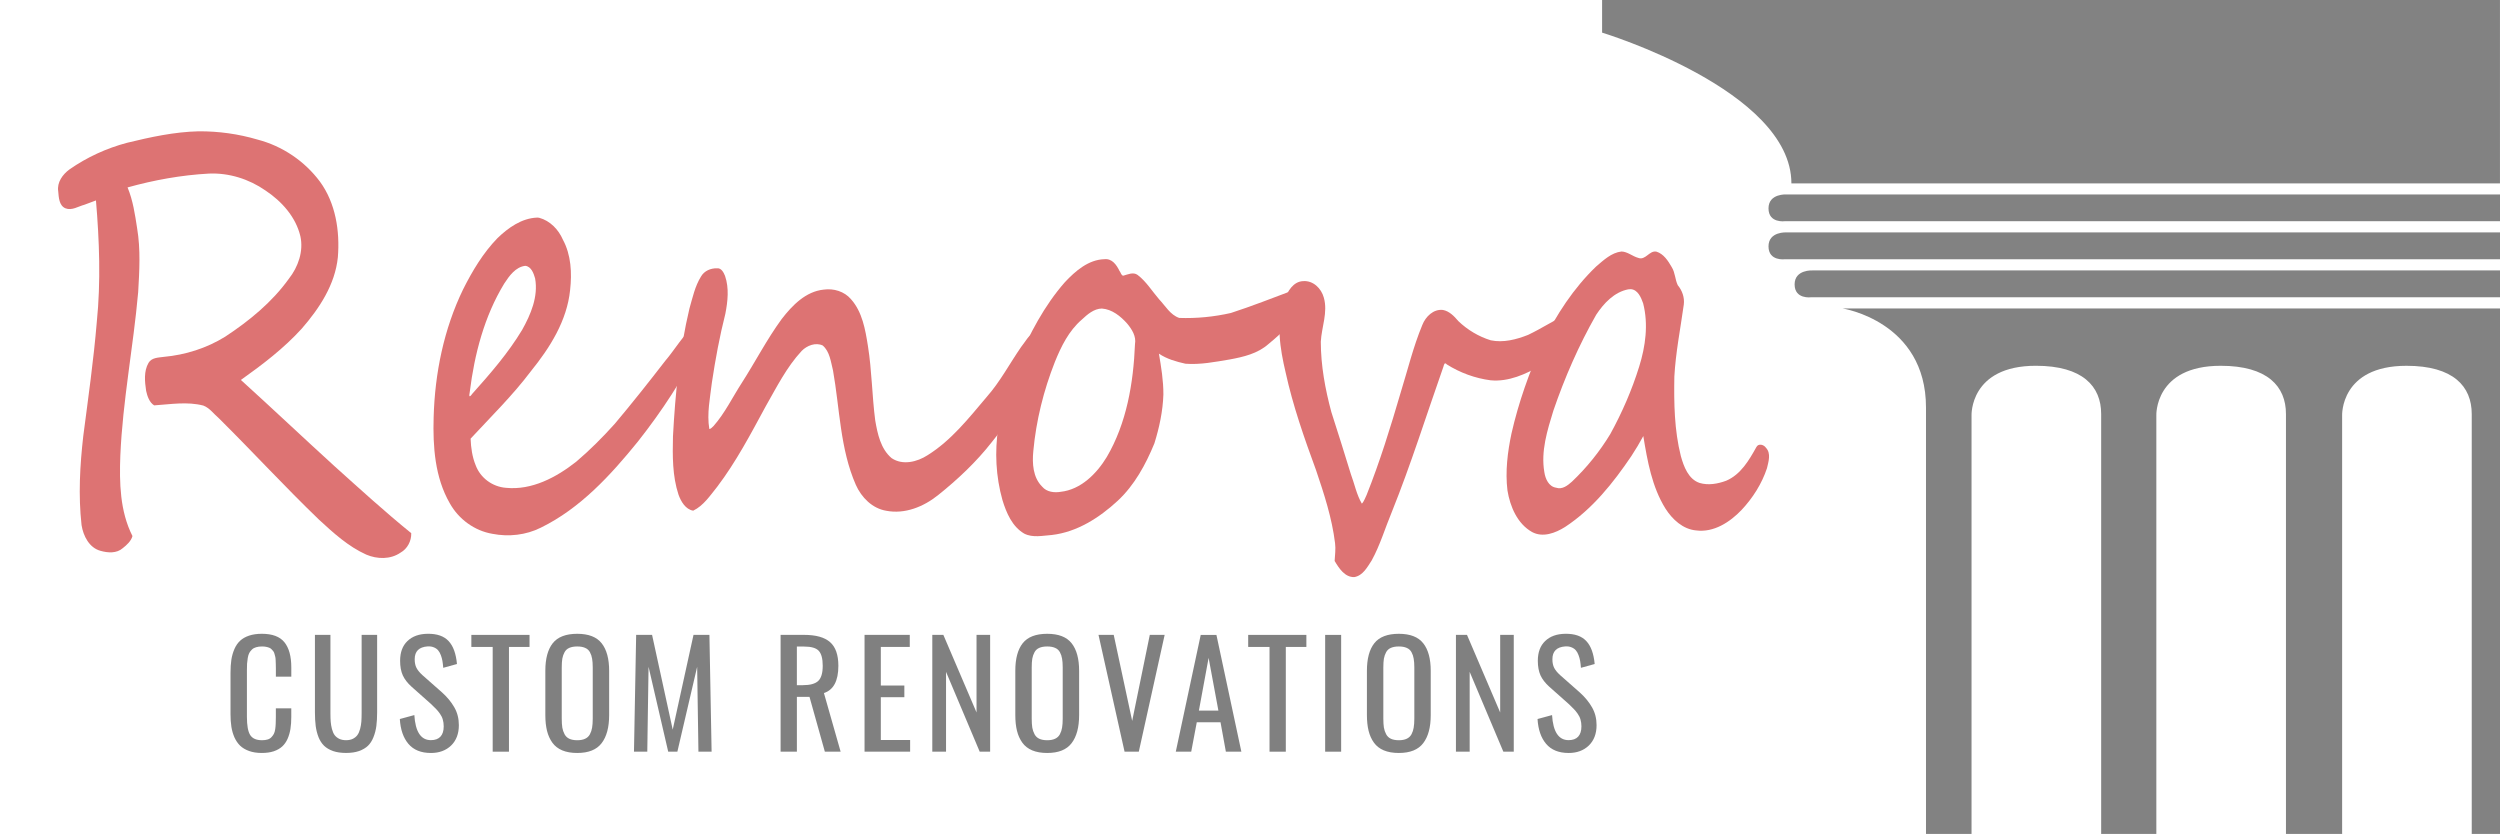 <svg width="387.86pt" height="129.38pt" version="1.1" viewBox="0 0 387.86 129.38" xmlns="http://www.w3.org/2000/svg" xmlns:cc="http://creativecommons.org/ns#" xmlns:dc="http://purl.org/dc/elements/1.1/" xmlns:rdf="http://www.w3.org/1999/02/22-rdf-syntax-ns#" xmlns:xlink="http://www.w3.org/1999/xlink">

   <g transform="translate(7.285)" fill="#808080" fill-opacity=".984">
      <path d="m278.56 47.852s12.961 1.987 12.961 15.366v66.164h7.066v-64.917s-0.317-7.718 9.987-7.718c7.262 0 10.125 3.195 10.125 7.477v65.159h8.559v-64.917s-0.317-7.718 9.992-7.718c7.258 0 10.118 3.195 10.118 7.477v65.159h8.714v-64.917s-0.316-7.718 9.989-7.718c7.262 0 10.118 3.195 10.118 7.477v65.159h4.386v-81.53z"/>
      <path d="m241.27 0v5.062s29.37 8.918 29.37 23.386h109.93v-28.449z"/>
      <path d="m380.58 30.165h-110.68s-2.812-0.184-2.812 2.164c0 2.356 2.578 1.988 2.578 1.988h110.92"/>
      <path d="m380.58 36.055h-110.68s-2.812-0.18-2.812 2.168c0 2.356 2.578 1.996 2.578 1.996h110.92"/>
      <path d="m380.58 41.955h-106.63s-2.812-0.18-2.812 2.168c0 2.356 2.578 1.996 2.578 1.996h106.87"/>
   </g>

   <g fill="#dd7373">
      <path d="m30.808 20.372c-3.756 0.088-7.457 0.896-11.097 1.782-3.179 0.841-6.225 2.24-8.931 4.129-1.056 0.774-1.965 2.006-1.748 3.4 0.081 0.93 0.126 2.217 1.122 2.635 0.998 0.396 1.989-0.303 2.935-0.549 0.602-0.219 1.201-0.444 1.799-0.672 0.529 6.266 0.766 12.595 0.129 18.86-0.493 5.903-1.327 11.771-2.092 17.646-0.528 4.592-0.786 9.253-0.273 13.858 0.265 1.69 1.197 3.532 2.947 4 1.139 0.321 2.496 0.423 3.452-0.421 0.62-0.483 1.307-1.121 1.5-1.873-1.95-3.85-2.042-8.275-1.882-12.499 0.366-8.496 2.017-16.867 2.767-25.333 0.191-3.301 0.39-6.635-0.161-9.913-0.329-2.146-0.646-4.331-1.485-6.344 4.118-1.148 8.354-1.913 12.612-2.146 3.106-0.139 6.221 0.838 8.783 2.622 2.501 1.661 4.702 4.087 5.415 7.096 0.513 2.306-0.333 4.757-1.778 6.587-2.624 3.663-6.168 6.552-9.894 9.003-2.874 1.78-6.159 2.818-9.515 3.126-0.842 0.121-1.884 0.095-2.375 0.941-0.747 1.299-0.579 2.906-0.367 4.331 0.181 0.835 0.515 1.806 1.247 2.254 2.531-0.167 5.126-0.62 7.63 0.031 0.981 0.367 1.641 1.325 2.434 1.994 5.216 5.169 10.191 10.588 15.482 15.681 2.244 2.068 4.558 4.188 7.359 5.447 1.695 0.723 3.755 0.774 5.319-0.308 1.062-0.592 1.697-1.799 1.66-3.018-4.081-3.306-7.97-6.858-11.888-10.376-4.872-4.437-9.66-8.969-14.541-13.395 3.35-2.385 6.664-4.9 9.444-7.965 2.726-3.132 5.176-6.828 5.601-11.089 0.327-4.045-0.345-8.379-2.775-11.706-2.384-3.208-5.855-5.535-9.69-6.533-2.966-0.876-6.057-1.303-9.145-1.282z"/>
      <path d="m83.294 33.761c-2.371 0.102-4.442 1.572-6.106 3.176-2.233 2.296-3.903 5.094-5.339 7.953-2.986 6.156-4.384 13.006-4.572 19.839-0.136 4.538 0.192 9.346 2.505 13.351 1.377 2.477 3.853 4.278 6.626 4.742 2.519 0.49 5.185 0.199 7.495-0.956 6.114-2.987 10.835-8.14 15.079-13.381 3.707-4.704 7.039-9.743 9.661-15.152 0.368-0.952 1-2.053 0.553-3.083-0.359-0.502-1.036-0.053-1.395 0.223-1.864 1.533-3.049 3.709-4.608 5.53-2.542 3.293-5.134 6.559-7.808 9.742-1.869 2.077-3.843 4.066-5.971 5.871-3.083 2.436-6.904 4.475-10.929 4.064-2.071-0.157-3.962-1.529-4.69-3.511-0.53-1.286-0.727-2.709-0.783-4.116 3.185-3.434 6.541-6.723 9.368-10.479 2.933-3.627 5.588-7.809 6.071-12.584 0.293-2.637 0.164-5.433-1.121-7.808-0.683-1.58-2-2.944-3.671-3.393-0.121-0.026-0.244-0.031-0.367-0.026zm-1.796 7.48c0.924 0.104 1.301 1.171 1.522 1.955 0.508 2.813-0.668 5.581-2.01 7.978-2.172 3.612-4.948 6.803-7.743 9.925-0.473 0.669-0.523 0.388-0.386-0.275 0.726-5.877 2.262-11.769 5.35-16.831 0.775-1.186 1.757-2.579 3.266-2.752z"/>
      <path d="m111.24 41.626c-0.978-0.027-1.978 0.394-2.485 1.278-0.936 1.497-1.305 3.275-1.791 4.957-1.545 6.496-2.199 13.175-2.557 19.836-0.07 3.021-0.099 6.139 0.855 9.038 0.384 1.07 1.097 2.299 2.284 2.494 1.608-0.783 2.636-2.36 3.733-3.722 2.929-3.865 5.189-8.179 7.498-12.437 1.699-2.974 3.258-6.111 5.597-8.626 0.821-0.838 2.164-1.363 3.267-0.841 1.104 0.952 1.255 2.542 1.596 3.88 1.049 5.906 1.09 12.157 3.539 17.74 0.876 1.964 2.566 3.671 4.729 4.022 2.866 0.555 5.766-0.618 7.996-2.399 3.064-2.448 5.945-5.151 8.373-8.258 2.595-3.2 4.853-6.682 6.596-10.434 0.802-1.724 1.585-3.559 1.6-5.498-5.2e-4 -0.715-0.768-1.266-1.429-1.201-1.032 0.435-1.55 1.558-2.23 2.39-1.786 2.586-3.251 5.392-5.339 7.748-2.769 3.277-5.495 6.746-9.166 9.032-1.617 1.046-3.878 1.612-5.583 0.449-1.692-1.433-2.18-3.766-2.538-5.851-0.501-3.829-0.517-7.739-1.136-11.567-0.401-2.524-0.868-5.271-2.622-7.234-1.036-1.214-2.685-1.706-4.227-1.49-2.789 0.28-4.888 2.445-6.528 4.568-2.293 3.138-4.079 6.618-6.177 9.888-1.452 2.24-2.625 4.703-4.392 6.709-0.18 0.157-0.463 0.493-0.658 0.454-0.4-2.4 0.125-4.824 0.402-7.21 0.538-3.586 1.198-7.147 2.087-10.659 0.372-1.917 0.601-3.983-0.045-5.864-0.216-0.535-0.571-1.262-1.251-1.192z"/>
      <path d="m171.35 40.212c-2.483 0.063-4.509 1.834-6.135 3.563-3.215 3.658-5.494 8.052-7.416 12.518-1.346 3.22-2.461 6.564-2.922 10.043-0.572 3.736-0.378 7.613 0.649 11.251 0.603 1.981 1.519 4.121 3.372 5.196 1.327 0.685 2.875 0.315 4.289 0.217 3.908-0.452 7.376-2.677 10.227-5.314 2.601-2.424 4.344-5.63 5.685-8.904 0.761-2.45 1.311-4.999 1.394-7.573 0.013-2.135-0.338-4.246-0.692-6.343 1.226 0.835 2.695 1.245 4.124 1.565 2.298 0.173 4.594-0.284 6.853-0.662 2.131-0.391 4.356-0.911 6.027-2.403 2.256-1.851 4.488-3.971 5.607-6.747 0.154-0.574 0.468-1.37 2e-3 -1.87-0.568-0.426-1.231 0.175-1.803 0.294-3.203 1.202-6.394 2.458-9.645 3.514-2.628 0.597-5.331 0.863-8.018 0.767-1.385-0.467-2.154-1.88-3.118-2.89-1.095-1.268-1.995-2.76-3.338-3.781-0.683-0.496-1.517-0.07-2.22 0.118-0.334-0.022-0.387-0.525-0.587-0.734-0.458-0.948-1.159-1.952-2.335-1.826zm-0.397 7.656c1.575 0.113 2.907 1.192 3.929 2.344 0.73 0.882 1.423 1.963 1.205 3.184-0.247 6.036-1.293 12.26-4.38 17.51-1.578 2.599-4.025 5.051-7.145 5.394-0.99 0.17-2.167 0.04-2.866-0.79-1.456-1.439-1.569-3.627-1.382-5.539 0.435-4.722 1.598-9.394 3.333-13.792 0.976-2.423 2.177-4.866 4.185-6.59 0.86-0.802 1.887-1.706 3.122-1.722z"/>
      <path d="m202.17 43.616c-1.519 0.057-2.403 1.564-2.876 2.852-1.375 3.632-0.702 7.627 0.158 11.294 1.137 5.186 2.894 10.199 4.72 15.169 1.253 3.696 2.482 7.455 2.954 11.336 0.124 0.916-0.021 1.858-0.064 2.761 0.67 1.132 1.581 2.551 3.054 2.505 1.329-0.226 2.026-1.555 2.699-2.594 1.313-2.388 2.082-5.032 3.13-7.542 2.972-7.392 5.351-15.006 7.997-22.519 0.099-0.362 0.191-0.726 0.521-0.342 2.055 1.295 4.401 2.157 6.803 2.466 2.778 0.26 5.456-0.946 7.809-2.321 2.205-1.311 4.022-3.199 5.554-5.252 0.466-0.723 0.908-1.698 0.559-2.556-0.458-0.641-1.398-0.387-2.014-0.162-2.085 0.978-4.019 2.257-6.098 3.244-1.823 0.719-3.843 1.25-5.79 0.841-1.868-0.574-3.62-1.62-5.04-2.985-0.628-0.746-1.396-1.544-2.385-1.724-1.473-0.168-2.682 1.029-3.195 2.325-1.416 3.402-2.278 7.007-3.369 10.522-1.565 5.343-3.21 10.677-5.272 15.847-0.229 0.443-0.405 1.031-0.743 1.356-0.829-1.413-1.137-3.075-1.712-4.601-0.982-3.206-1.99-6.417-3.017-9.601-0.958-3.559-1.636-7.23-1.639-10.921 0.12-2.272 1.123-4.565 0.469-6.836-0.389-1.446-1.663-2.684-3.214-2.563z"/>
      <path d="m251.57 39.019c-1.569 0.175-2.796 1.356-3.952 2.339-3.487 3.352-6.177 7.486-8.306 11.832-2.039 4.516-3.713 9.221-4.815 14.066-0.607 2.888-0.981 5.882-0.625 8.829 0.409 2.506 1.534 5.17 3.819 6.455 1.678 0.91 3.641 0.148 5.129-0.79 4.229-2.772 7.457-6.824 10.276-10.993 0.661-1.008 1.281-2.043 1.854-3.105 0.635 3.868 1.337 7.877 3.432 11.246 1.074 1.689 2.715 3.217 4.776 3.395 2.721 0.352 5.233-1.285 7.046-3.19 1.725-1.841 3.125-4.039 3.928-6.451 0.239-1.022 0.67-2.321-0.163-3.192-0.327-0.489-1.171-0.716-1.483-0.09-1.137 2.051-2.435 4.256-4.676 5.211-1.3 0.485-2.775 0.748-4.13 0.344-1.732-0.579-2.453-2.536-2.909-4.173-1.012-4.023-1.077-8.202-1.005-12.329 0.205-3.751 0.949-7.452 1.465-11.176 0.139-1.093-0.245-2.17-0.937-3.003-0.424-0.888-0.398-1.945-0.934-2.799-0.556-0.97-1.26-2.063-2.375-2.405-1.099-0.228-1.702 1.415-2.827 0.966-0.887-0.243-1.653-0.957-2.588-0.989zm1.448 5.844c1.081 0.085 1.589 1.292 1.903 2.191 0.837 3.243 0.375 6.668-0.611 9.819-1.123 3.63-2.655 7.14-4.477 10.457-1.641 2.714-3.656 5.217-5.958 7.398-0.663 0.593-1.509 1.262-2.457 0.936-1.146-0.173-1.67-1.381-1.823-2.417-0.562-3.233 0.459-6.471 1.4-9.533 1.76-5.146 3.956-10.169 6.651-14.892 1.18-1.786 2.817-3.521 4.974-3.934 0.132-0.017 0.265-0.026 0.399-0.026z"/>
   </g>

   <g fill="#808080" fill-opacity=".995">
      <path d="m40.626 116.82q-1.126 0-1.978-0.306-0.852-0.306-1.399-0.831-0.535-0.525-0.885-1.3-0.339-0.787-0.47-1.65-0.131-0.863-0.131-1.934v-6.404q0-1.147 0.131-2.044 0.142-0.896 0.481-1.672 0.339-0.776 0.885-1.279 0.546-0.503 1.388-0.787 0.852-0.284 1.978-0.284 2.448 0 3.508 1.322 1.06 1.322 1.06 3.89v1.443h-2.393v-1.279q0-0.415-0.011-0.645 0-0.24-0.022-0.59-0.011-0.35-0.055-0.546-0.044-0.197-0.12-0.459-0.066-0.262-0.175-0.404-0.109-0.153-0.273-0.317-0.164-0.175-0.372-0.251-0.208-0.087-0.492-0.142-0.284-0.055-0.634-0.055-0.525 0-0.918 0.12-0.393 0.109-0.645 0.361-0.251 0.24-0.415 0.535-0.153 0.295-0.23 0.765-0.076 0.459-0.109 0.896-0.022 0.426-0.022 1.06v7.169q0 2.044 0.514 2.841 0.514 0.798 1.825 0.798 0.503 0 0.863-0.109 0.372-0.109 0.601-0.361 0.24-0.251 0.382-0.525t0.208-0.732q0.066-0.47 0.076-0.863 0.022-0.393 0.022-1.027v-1.333h2.393v1.344q0 1.038-0.131 1.858t-0.448 1.541q-0.317 0.71-0.831 1.18t-1.311 0.743q-0.798 0.262-1.847 0.262z"/>
      <path d="m55.7 116.52q-0.852 0.295-2.011 0.295t-2.022-0.295q-0.852-0.306-1.388-0.82-0.535-0.525-0.863-1.333-0.317-0.82-0.437-1.727-0.12-0.918-0.12-2.131v-12.01h2.404v12.131q0 0.776 0.044 1.344t0.197 1.147q0.153 0.568 0.404 0.918 0.262 0.35 0.71 0.579 0.448 0.219 1.071 0.219 0.623 0 1.06-0.219 0.448-0.229 0.699-0.579 0.262-0.361 0.415-0.929 0.153-0.568 0.197-1.137 0.044-0.568 0.044-1.344v-12.131h2.404v12.01q0 1.213-0.12 2.131-0.12 0.907-0.448 1.727-0.317 0.809-0.852 1.333-0.535 0.514-1.388 0.82z"/>
      <path d="m66.851 116.82q-2.284 0-3.486-1.41-1.191-1.41-1.333-3.858l2.251-0.612q0.24 3.89 2.568 3.89 0.973 0 1.475-0.535 0.514-0.546 0.514-1.596 0-0.579-0.142-1.06-0.131-0.481-0.448-0.918-0.306-0.437-0.59-0.721-0.273-0.295-0.787-0.776l-3.038-2.699q-0.918-0.831-1.344-1.748-0.415-0.929-0.415-2.262 0-1.967 1.137-3.06 1.147-1.104 3.126-1.126 2.175-0.033 3.257 1.126 1.082 1.147 1.3 3.563l-2.131 0.59q-0.044-0.59-0.12-1.049-0.076-0.459-0.251-0.918-0.175-0.47-0.426-0.754-0.251-0.295-0.667-0.459-0.415-0.175-0.962-0.142-2 0.142-2 1.989 0 0.798 0.273 1.333t0.918 1.126l3.06 2.699q1.191 1.071 1.891 2.295 0.71 1.224 0.71 2.776 0 1.989-1.202 3.158-1.202 1.158-3.136 1.158z"/>
      <path d="m76.438 116.62v-16.251h-3.311v-1.869h9.027v1.869h-3.191v16.251z"/>
      <path d="m89.556 116.82q-1.355 0-2.328-0.404-0.962-0.404-1.53-1.191-0.568-0.787-0.831-1.836-0.262-1.049-0.262-2.448v-6.863q0-2.83 1.147-4.284 1.158-1.464 3.803-1.464 2.634 0 3.792 1.475 1.158 1.464 1.158 4.273v6.874q0 2.83-1.169 4.349-1.158 1.519-3.781 1.519zm-1.235-2.208q0.492 0.23 1.235 0.23t1.224-0.23q0.492-0.229 0.743-0.699 0.251-0.47 0.339-1.027 0.098-0.568 0.098-1.399v-7.934q0-0.82-0.098-1.366-0.087-0.546-0.339-1.005-0.251-0.459-0.743-0.667-0.481-0.219-1.224-0.219t-1.235 0.219q-0.481 0.208-0.732 0.667-0.251 0.459-0.35 1.005-0.087 0.546-0.087 1.366v7.934q0 0.831 0.087 1.399 0.098 0.557 0.35 1.027 0.251 0.47 0.732 0.699z"/>
      <path d="m98.357 116.62 0.339-18.119h2.47l3.202 14.699 3.224-14.699h2.47l0.339 18.119h-2.044l-0.197-13.169-3.071 13.169h-1.421l-3.049-13.169-0.197 13.169z"/>
      <path d="m123.63 106.3h0.951q1.65 0 2.35-0.645 0.71-0.656 0.71-2.361 0-1.65-0.612-2.317-0.601-0.667-2.284-0.667h-1.115zm-2.525 10.316v-18.119h3.639q2.754 0 4.033 1.126 1.29 1.126 1.29 3.672 0 3.497-2.24 4.229l2.59 9.092h-2.448l-2.382-8.502h-1.956v8.502z"/>
      <path d="m134.13 116.62v-18.119h7.016v1.869h-4.492v5.989h3.65v1.803h-3.65v6.644h4.546v1.814z"/>
      <path d="m144.64 116.62v-18.119h1.716l5.147 12.032v-12.032h2.109v18.119h-1.617l-5.224-12.382v12.382z"/>
      <path d="m162.47 116.82q-1.355 0-2.328-0.404-0.962-0.404-1.53-1.191-0.568-0.787-0.831-1.836-0.262-1.049-0.262-2.448v-6.863q0-2.83 1.147-4.284 1.158-1.464 3.803-1.464 2.634 0 3.792 1.475 1.158 1.464 1.158 4.273v6.874q0 2.83-1.169 4.349-1.158 1.519-3.781 1.519zm-1.235-2.208q0.492 0.23 1.235 0.23t1.224-0.23q0.492-0.229 0.743-0.699 0.251-0.47 0.339-1.027 0.098-0.568 0.098-1.399v-7.934q0-0.82-0.098-1.366-0.087-0.546-0.339-1.005-0.251-0.459-0.743-0.667-0.481-0.219-1.224-0.219t-1.235 0.219q-0.481 0.208-0.732 0.667-0.251 0.459-0.35 1.005-0.087 0.546-0.087 1.366v7.934q0 0.831 0.087 1.399 0.098 0.557 0.35 1.027 0.251 0.47 0.732 0.699z"/>
      <path d="m174.47 116.62-4.043-18.119h2.361l2.863 13.344 2.732-13.344h2.306l-4.011 18.119z"/>
      <path d="m186 110.25h3.027l-1.519-8.185zm-3.584 6.371 3.869-18.119h2.437l3.869 18.119h-2.404l-0.831-4.568h-3.683l-0.863 4.568z"/>
      <path d="m196.96 116.62v-16.251h-3.311v-1.869h9.027v1.869h-3.191v16.251z"/>
      <path d="m205.59 116.62v-18.119h2.481v18.119z"/>
      <path d="m217.02 116.82q-1.355 0-2.328-0.404-0.962-0.404-1.53-1.191-0.568-0.787-0.831-1.836-0.262-1.049-0.262-2.448v-6.863q0-2.83 1.147-4.284 1.158-1.464 3.803-1.464 2.634 0 3.792 1.475 1.158 1.464 1.158 4.273v6.874q0 2.83-1.169 4.349-1.158 1.519-3.781 1.519zm-1.235-2.208q0.492 0.23 1.235 0.23t1.224-0.23q0.492-0.229 0.743-0.699 0.251-0.47 0.339-1.027 0.098-0.568 0.098-1.399v-7.934q0-0.82-0.098-1.366-0.087-0.546-0.339-1.005-0.251-0.459-0.743-0.667-0.481-0.219-1.224-0.219t-1.235 0.219q-0.481 0.208-0.732 0.667-0.251 0.459-0.35 1.005-0.087 0.546-0.087 1.366v7.934q0 0.831 0.087 1.399 0.098 0.557 0.35 1.027 0.251 0.47 0.732 0.699z"/>
      <path d="m225.88 116.62v-18.119h1.716l5.147 12.032v-12.032h2.109v18.119h-1.617l-5.224-12.382v12.382z"/>
      <path d="m243.36 116.82q-2.284 0-3.486-1.41-1.191-1.41-1.333-3.858l2.251-0.612q0.24 3.89 2.568 3.89 0.973 0 1.475-0.535 0.514-0.546 0.514-1.596 0-0.579-0.142-1.06-0.131-0.481-0.448-0.918-0.306-0.437-0.59-0.721-0.273-0.295-0.787-0.776l-3.038-2.699q-0.918-0.831-1.344-1.748-0.415-0.929-0.415-2.262 0-1.967 1.137-3.06 1.147-1.104 3.126-1.126 2.175-0.033 3.257 1.126 1.082 1.147 1.3 3.563l-2.131 0.59q-0.044-0.59-0.12-1.049-0.076-0.459-0.251-0.918-0.175-0.47-0.426-0.754-0.251-0.295-0.667-0.459-0.415-0.175-0.962-0.142-2 0.142-2 1.989 0 0.798 0.273 1.333t0.918 1.126l3.06 2.699q1.191 1.071 1.891 2.295 0.71 1.224 0.71 2.776 0 1.989-1.202 3.158-1.202 1.158-3.136 1.158z"/>
   </g>
</svg>

